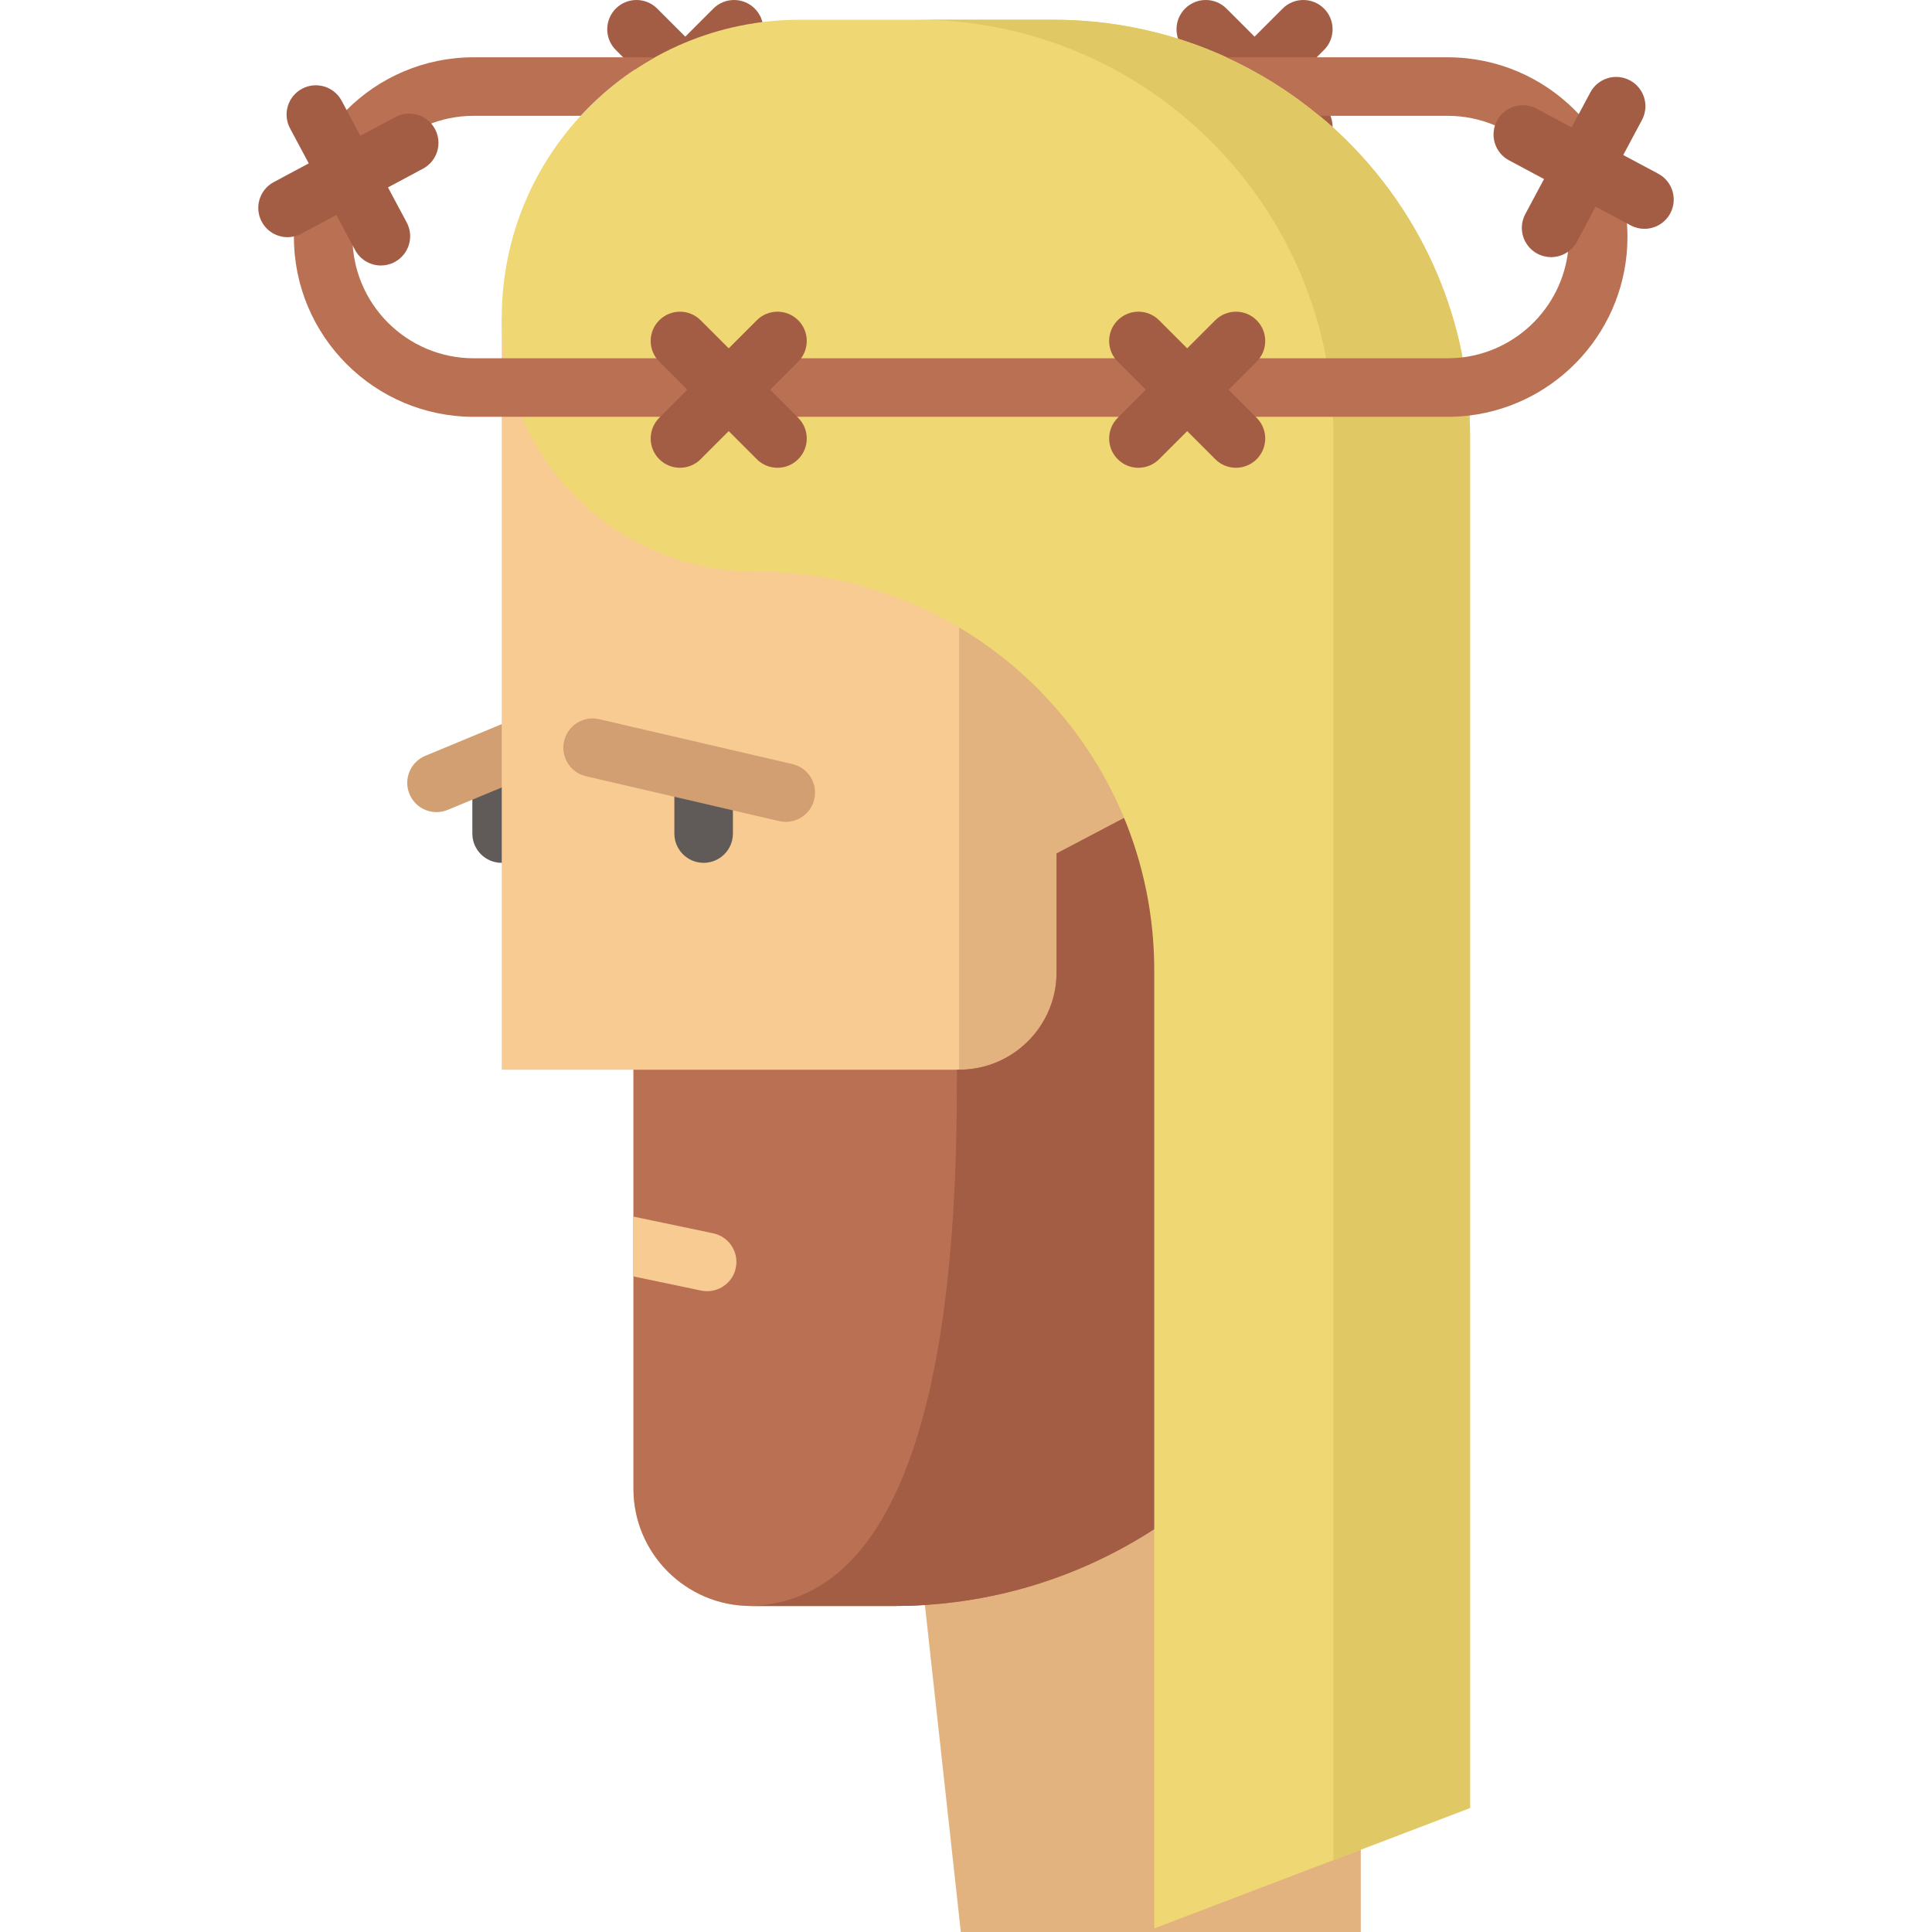 <?xml version="1.0" encoding="iso-8859-1"?>
<!-- Generator: Adobe Illustrator 19.0.0, SVG Export Plug-In . SVG Version: 6.00 Build 0)  -->
<svg version="1.1" id="Capa_1" xmlns="http://www.w3.org/2000/svg" xmlns:xlink="http://www.w3.org/1999/xlink" x="0px" y="0px"
	 viewBox="0 0 512.001 512.001" style="enable-background:new 0 0 512.001 512.001;" xml:space="preserve">
<path style="fill:#605B58;" d="M132.932,228.66c-4.284,0-7.757-3.473-7.757-7.757v-10.186c0-4.284,3.473-7.757,7.757-7.757
	c4.284,0,7.757,3.473,7.757,7.757v10.186C140.688,225.187,137.216,228.66,132.932,228.66z"/>
<g>
	<path style="fill:#A35D45;" d="M194.531,41.365c-1.985,0-3.97-0.757-5.484-2.272l-25.852-25.852c-3.029-3.029-3.029-7.941,0-10.969
		c3.029-3.029,7.941-3.029,10.969,0l25.852,25.852c3.029,3.029,3.029,7.941,0,10.969C198.501,40.608,196.516,41.365,194.531,41.365z
		"/>
	<path style="fill:#A35D45;" d="M168.679,41.365c-1.985,0-3.97-0.757-5.484-2.272c-3.029-3.029-3.029-7.941,0-10.969l25.852-25.852
		c3.029-3.029,7.941-3.029,10.969,0c3.029,3.029,3.029,7.941,0,10.969l-25.852,25.853C172.649,40.608,170.664,41.365,168.679,41.365
		z"/>
	<path style="fill:#A35D45;" d="M345.395,41.365c-1.985,0-3.97-0.757-5.484-2.272l-25.852-25.852c-3.029-3.029-3.029-7.941,0-10.969
		c3.029-3.029,7.941-3.029,10.969,0l25.852,25.852c3.029,3.029,3.029,7.941,0,10.969C349.365,40.608,347.38,41.365,345.395,41.365z"
		/>
	<path style="fill:#A35D45;" d="M319.543,41.365c-1.985,0-3.97-0.757-5.484-2.272c-3.029-3.029-3.029-7.941,0-10.969l25.852-25.852
		c3.029-3.029,7.941-3.029,10.969,0c3.029,3.029,3.029,7.941,0,10.969l-25.852,25.853C323.513,40.608,321.528,41.365,319.543,41.365
		z"/>
</g>
<path style="fill:#D19F71;" d="M115.685,215.218c-3.044,0-5.931-1.803-7.169-4.789c-1.639-3.958,0.239-8.495,4.197-10.135
	l22.462-9.308c3.958-1.64,8.495,0.239,10.135,4.197c1.639,3.958-0.239,8.495-4.197,10.135l-22.462,9.308
	C117.68,215.028,116.675,215.218,115.685,215.218z"/>
<polygon style="fill:#E2B27F;" points="254.629,512.001 242.85,404.765 360.626,359.215 360.626,512.001 "/>
<path style="fill:#F7CB92;" d="M353.382,324.051l-47.502,81.186c-19.857,12.886-43.551,20.364-69.003,20.364h-37.903
	c-17.178,0-31.109-13.921-31.109-31.099V283.479H132.97V84.226h141.305l22.453,54.834l33.395,81.569L353.382,324.051z"/>
<path style="fill:#E2B27F;" d="M353.382,324.051l-47.502,81.186c-19.857,12.886-43.551,20.364-69.003,20.364h-38.525
	c54.814,0,55.848-103.618,55.848-142.122c0-38.494,0-138.347,0-138.347l42.527-6.071l33.395,81.569L353.382,324.051z"/>
<path style="fill:#BA7052;" d="M345.639,191.671l-5.171,201.673l-34.584,11.894c-19.857,12.886-43.551,20.364-69.003,20.364h-37.904
	c-17.178,0-31.109-13.921-31.109-31.099V283.479h86.337c14.252,0,25.804-11.552,25.804-25.793v-31.502L345.639,191.671z"/>
<path style="fill:#A35D45;" d="M345.636,191.671l-5.171,201.673l-34.584,11.894c-19.857,12.886-43.551,20.364-69.003,20.364h-39.135
	c54.814,0,55.848-103.618,55.848-142.122h0.61c14.252,0,25.804-11.552,25.804-25.793v-31.502L345.636,191.671z"/>
<path style="fill:#EFD873;" d="M279.176,5.235h-67.21c-43.626,0-78.994,35.366-78.994,78.994l0,0
	c0,37.14,30.107,67.247,67.247,67.247l0,0c58.359,0,105.669,47.309,105.669,105.669v253.91l83.695-31.925V151.474v-35.833
	C389.584,54.665,340.153,5.235,279.176,5.235z"/>
<path style="fill:#E0C865;" d="M279.176,5.234h-36.198c60.976,0,110.408,49.431,110.408,110.408v35.833v341.462l36.198-13.808
	V151.475v-35.833C389.584,54.665,340.153,5.234,279.176,5.234z"/>
<path style="fill:#F7CB92;" d="M194.995,336.017c-0.765,3.651-3.992,6.164-7.591,6.164c-0.527,0-1.055-0.052-1.593-0.165
	l-17.944-3.754v-15.855l21.119,4.426C193.185,327.712,195.864,331.818,194.995,336.017z"/>
<path style="fill:#605B58;" d="M186.471,228.66c-4.284,0-7.757-3.473-7.757-7.757v-10.186c0-4.284,3.473-7.757,7.757-7.757
	c4.284,0,7.757,3.473,7.757,7.757v10.186C194.228,225.187,190.755,228.66,186.471,228.66z"/>
<path style="fill:#D19F71;" d="M208.245,217.803c-0.581,0-1.171-0.065-1.762-0.203l-51.192-11.892
	c-4.173-0.97-6.769-5.138-5.8-9.311c0.97-4.172,5.137-6.767,9.311-5.8l51.192,11.892c4.173,0.97,6.769,5.138,5.8,9.311
	C214.963,215.382,211.772,217.803,208.245,217.803z"/>
<path style="fill:#BA7052;" d="M383.647,15.18h-58.619c8.925,4.075,17.22,9.318,24.676,15.513h33.943
	c17.716,0,32.133,14.407,32.133,32.123c0,16.382-12.328,29.941-28.193,31.895c-1.293,0.155-2.606,0.238-3.94,0.238h-258.11
	c-17.716,0-32.133-14.417-32.133-32.133s14.417-32.123,32.133-32.123h28.338c5.678-6.154,12.328-11.407,19.702-15.513h-48.039
	c-26.279,0-47.646,21.367-47.646,47.636s21.367,47.646,47.646,47.646h258.11c1.965,0,3.899-0.124,5.802-0.352
	c23.539-2.875,41.844-22.991,41.844-47.295C431.293,36.547,409.916,15.18,383.647,15.18z"/>
<g>
	<path style="fill:#A35D45;" d="M206.046,123.965c-1.985,0-3.97-0.757-5.484-2.272l-25.852-25.852
		c-3.029-3.029-3.029-7.941,0-10.969c3.029-3.029,7.941-3.029,10.969,0l25.852,25.852c3.029,3.029,3.029,7.941,0,10.969
		C210.016,123.207,208.031,123.965,206.046,123.965z"/>
	<path style="fill:#A35D45;" d="M180.194,123.965c-1.985,0-3.97-0.757-5.484-2.272c-3.029-3.029-3.029-7.941,0-10.969l25.852-25.852
		c3.029-3.029,7.941-3.029,10.969,0c3.029,3.029,3.029,7.941,0,10.969l-25.852,25.852
		C184.165,123.207,182.179,123.965,180.194,123.965z"/>
	<path style="fill:#A35D45;" d="M327.543,123.965c-1.985,0-3.97-0.757-5.484-2.272l-25.852-25.852
		c-3.029-3.029-3.029-7.941,0-10.969c3.029-3.029,7.941-3.029,10.969,0l25.852,25.852c3.029,3.029,3.029,7.941,0,10.969
		C331.514,123.207,329.529,123.965,327.543,123.965z"/>
	<path style="fill:#A35D45;" d="M301.692,123.965c-1.985,0-3.97-0.757-5.484-2.272c-3.029-3.029-3.029-7.941,0-10.969l25.852-25.852
		c3.029-3.029,7.941-3.029,10.969,0c3.029,3.029,3.029,7.941,0,10.969l-25.852,25.852
		C305.663,123.207,303.677,123.965,301.692,123.965z"/>
	<path style="fill:#A35D45;" d="M100.947,70.358c-2.77,0-5.449-1.487-6.848-4.101L76.862,34.015
		c-2.02-3.778-0.595-8.477,3.183-10.497c3.777-2.019,8.477-0.596,10.497,3.183l17.237,32.242c2.02,3.778,0.595,8.477-3.183,10.497
		C103.435,70.062,102.182,70.358,100.947,70.358z"/>
	<path style="fill:#A35D45;" d="M76.208,62.855c-2.77,0-5.45-1.487-6.848-4.101c-2.02-3.778-0.595-8.477,3.183-10.497l32.242-17.237
		c3.779-2.019,8.477-0.595,10.497,3.183c2.02,3.778,0.595,8.477-3.183,10.497L79.859,61.938
		C78.694,62.561,77.442,62.855,76.208,62.855z"/>
	<path style="fill:#A35D45;" d="M411.055,68.142c-1.234,0-2.486-0.296-3.651-0.917c-3.778-2.02-5.203-6.72-3.183-10.497
		l17.237-32.242c2.02-3.778,6.719-5.202,10.497-3.183c3.778,2.02,5.203,6.72,3.183,10.497l-17.237,32.242
		C416.504,66.654,413.824,68.142,411.055,68.142z"/>
	<path style="fill:#A35D45;" d="M435.794,60.64c-1.234,0-2.486-0.296-3.651-0.917l-32.242-17.238
		c-3.778-2.02-5.203-6.72-3.183-10.497c2.02-3.778,6.719-5.202,10.497-3.183l32.242,17.237c3.778,2.02,5.203,6.72,3.183,10.497
		C441.243,59.152,438.564,60.64,435.794,60.64z"/>
</g>
<g>
</g>
<g>
</g>
<g>
</g>
<g>
</g>
<g>
</g>
<g>
</g>
<g>
</g>
<g>
</g>
<g>
</g>
<g>
</g>
<g>
</g>
<g>
</g>
<g>
</g>
<g>
</g>
<g>
</g>
</svg>
